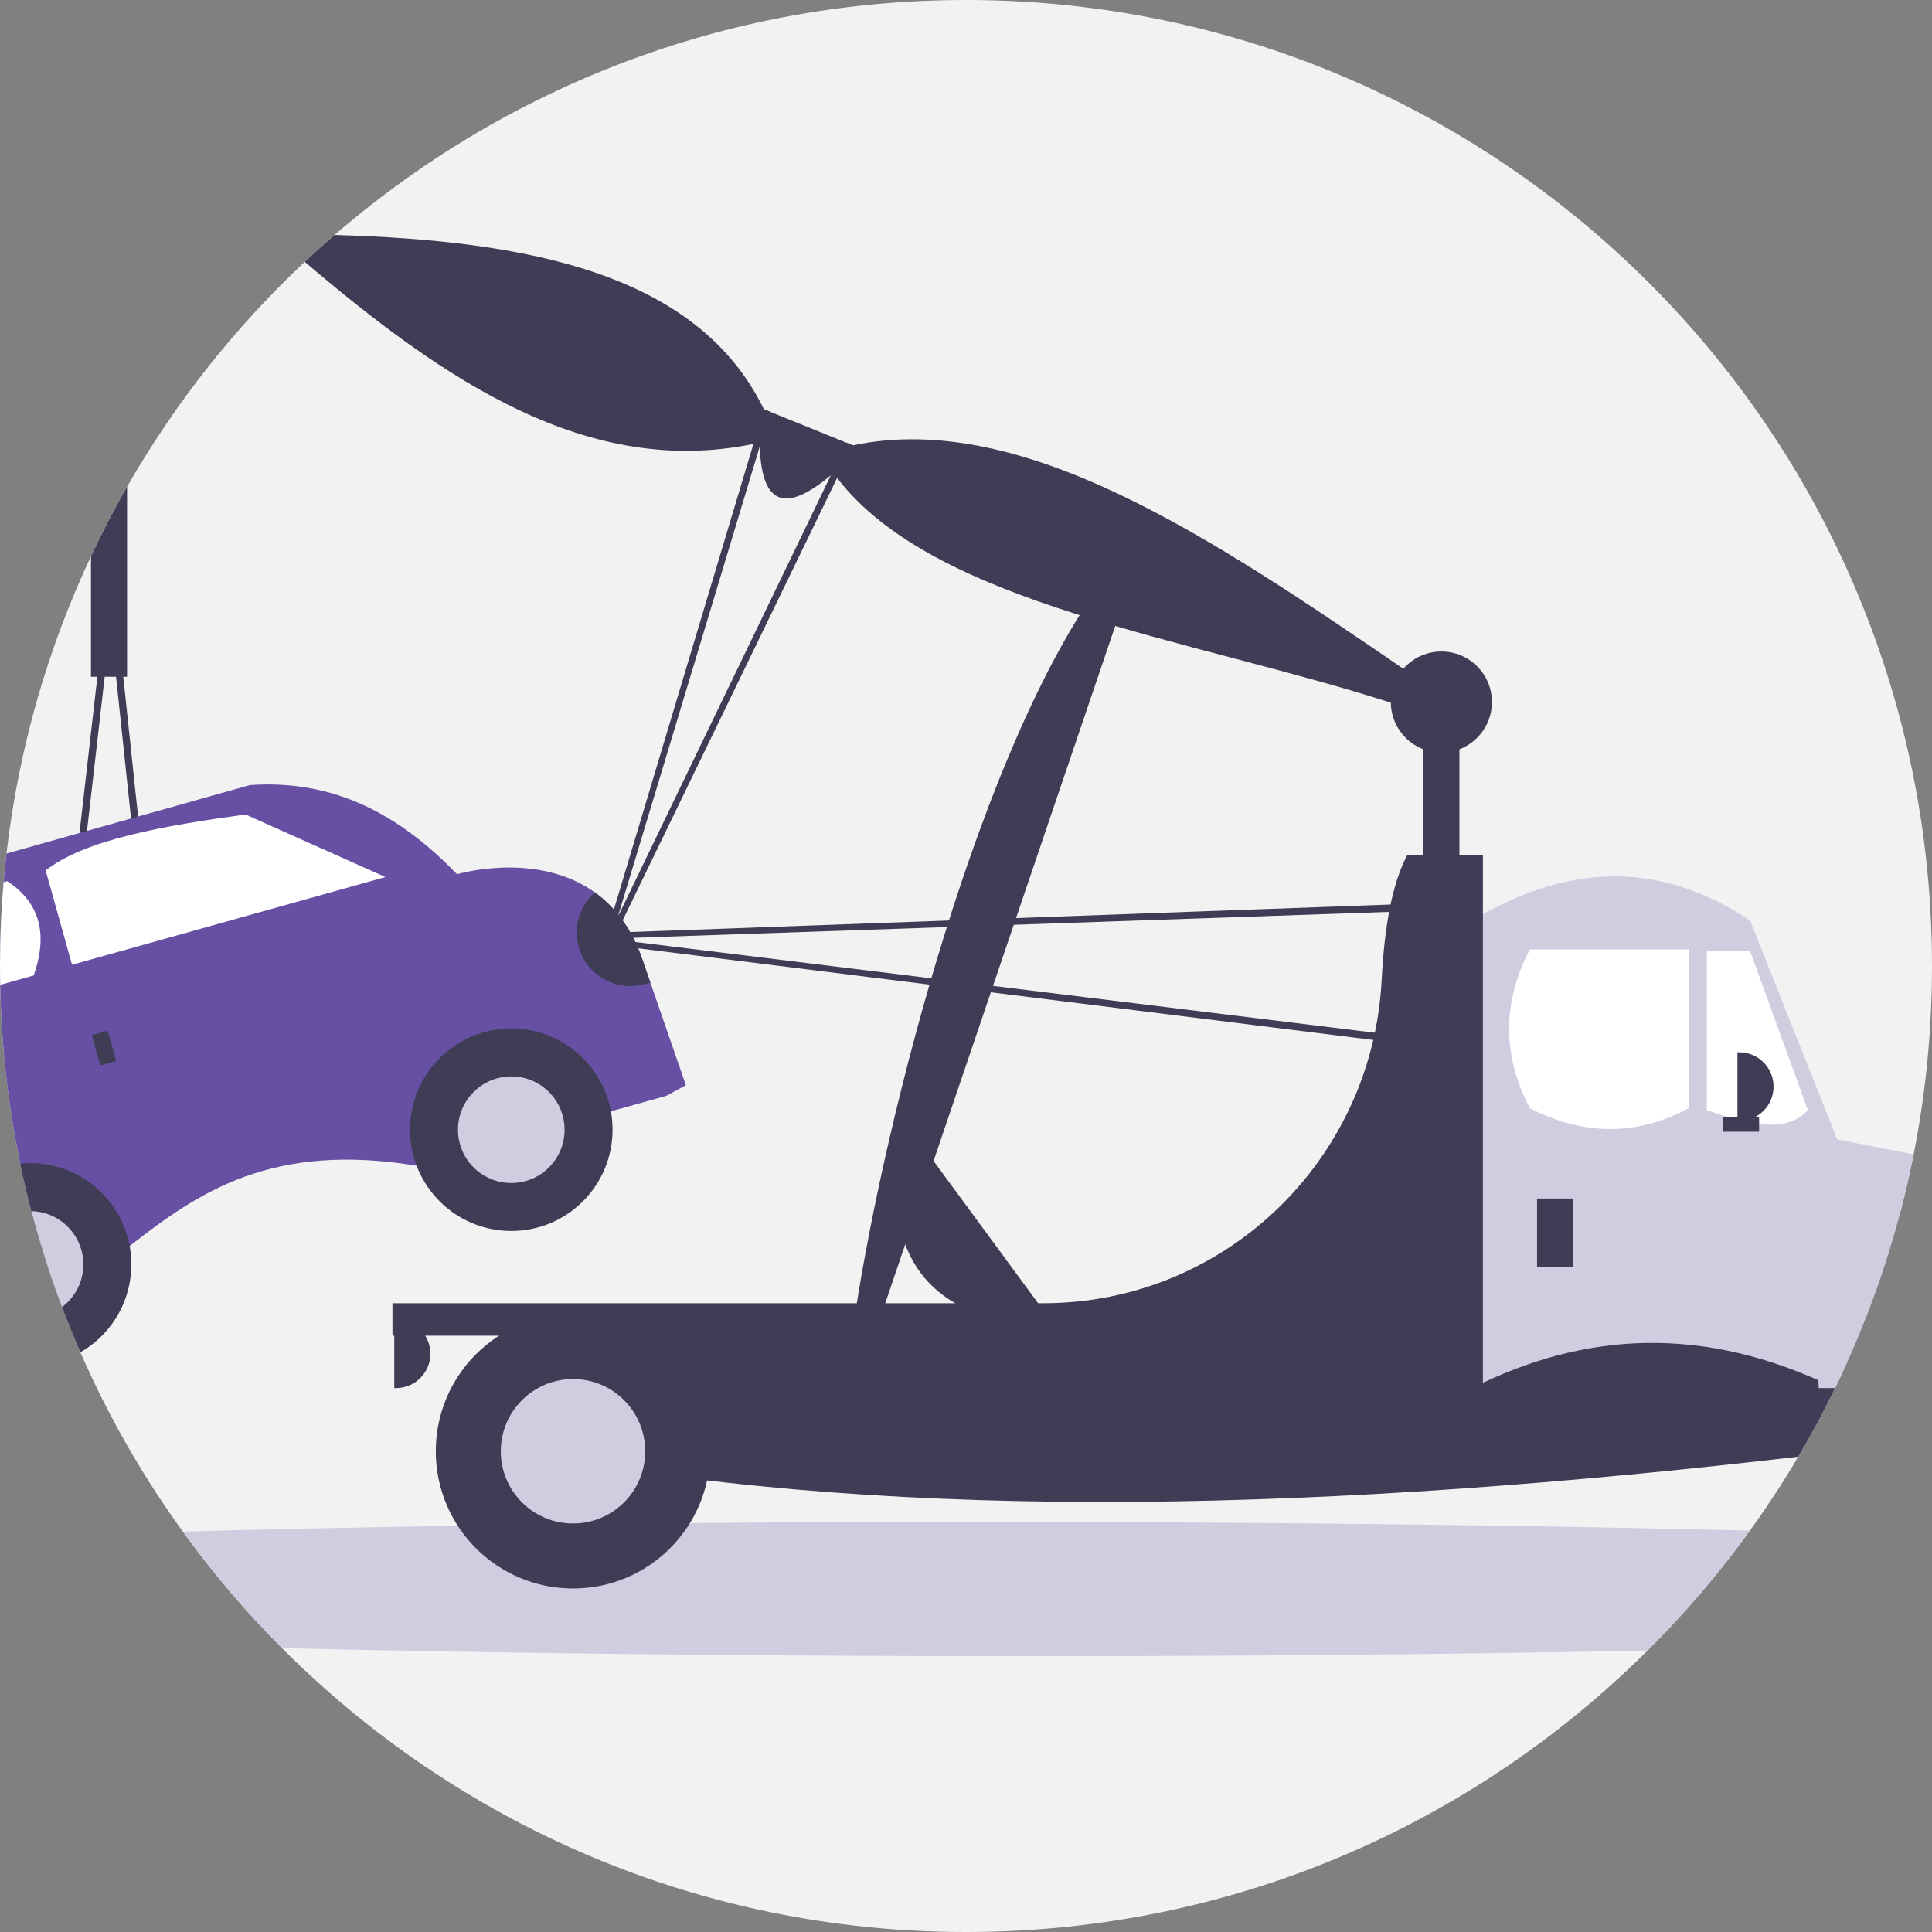 <svg width="222" height="222" viewBox="0 0 222 222" fill="none" xmlns="http://www.w3.org/2000/svg">
<rect x="0" y="0" width="222" height="222" fill="#808080" stroke="none"/>
<g clip-path="url(#clip0_534_2414)">
<path d="M222 111C222 118.41 221.274 125.653 219.886 132.655C219.455 134.851 218.954 137.023 218.392 139.171C217.283 143.426 215.922 147.579 214.333 151.618C214.117 152.173 213.894 152.724 213.665 153.276C213.099 154.65 212.507 156.01 211.887 157.353C211.558 158.072 211.219 158.788 210.869 159.501C209.564 162.19 208.149 164.821 206.631 167.384C204.908 170.303 203.055 173.139 201.074 175.877C197.532 180.79 193.596 185.401 189.313 189.659C169.241 209.65 141.563 222 111 222C80.297 222 52.502 209.533 32.409 189.385C28.267 185.233 24.451 180.755 21.008 175.99C17.037 170.505 13.556 164.64 10.631 158.459C10.148 157.445 9.682 156.421 9.233 155.39C9.175 155.263 9.123 155.14 9.068 155.013C8.38 153.427 7.732 151.82 7.119 150.196C6.571 148.743 6.05 147.274 5.564 145.79C4.844 143.611 4.19 141.405 3.608 139.168C3.135 137.366 2.707 135.543 2.326 133.707C0.942 127.057 0.154 120.192 0.024 113.165C0.007 112.446 0 111.723 0 111C0 107.756 0.14 104.546 0.411 101.373C0.507 100.27 0.617 99.17 0.743 98.077C2.145 85.991 5.488 74.497 10.453 63.914C11.73 61.191 13.114 58.529 14.601 55.932C20.103 46.322 27 37.613 35.016 30.087C36.137 29.031 37.278 28.003 38.442 27C57.898 10.175 83.26 0 111 0C172.303 0 222 49.697 222 111Z" fill="#F2F2F2"/>
<path d="M167.699 79.84H163.55V109.298H167.699V79.84Z" fill="#3F3D56"/>
<path d="M167.709 79.468L167.559 79.841L166.147 83.312L163.55 82.257L159.816 80.742C136.639 73.303 107.348 69.496 96.19 54.918L95.463 54.623C90.794 58.497 87.552 58.724 87.299 51.307L86.573 51.012C67.53 54.928 51.062 43.747 35.016 30.087C36.137 29.031 37.278 28.003 38.442 27C61 27.632 80.237 31.546 87.772 47.021L88.502 47.319L97.269 50.875L98.002 51.173C117.476 47.066 139.354 61.869 161.255 76.847L167.709 79.468Z" fill="#3F3D56"/>
<path d="M201.074 175.877C197.532 180.789 193.596 185.401 189.313 189.659C139.963 190.622 80.492 190.502 32.409 189.385C28.267 185.233 24.451 180.755 21.008 175.99C30.994 175.712 41.601 175.493 52.602 175.322C56.956 175.25 61.376 175.192 65.843 175.137C70.279 175.089 74.764 175.044 79.283 175.007H79.286C120.346 174.674 164.266 174.979 201.074 175.877Z" fill="#D0CDE1"/>
<path d="M218.392 139.171C217.282 143.426 215.922 147.579 214.333 151.618C214.117 152.173 213.894 152.724 213.665 153.276H208.358V139.171H218.392Z" fill="#3F3D56"/>
<path d="M214.333 151.618C214.117 152.173 213.894 152.724 213.665 153.276C213.099 154.65 212.507 156.01 211.887 157.353C211.558 158.072 211.219 158.788 210.869 159.501C209.564 162.19 208.149 164.821 206.631 167.384C153.605 173.562 104.531 175.043 63.147 167.384V151.618H214.333Z" fill="#3F3D56"/>
<path d="M211.887 132.871V157.353C211.558 158.072 211.219 158.788 210.869 159.501C195.809 152.148 182.041 153.025 169.152 159.501V105.772C179.586 99.534 190.2 98.507 201.099 105.772L211.113 130.922L211.887 132.871Z" fill="#D0CDE1"/>
<path d="M175.79 109.091H194.045V127.346C188.026 130.561 181.939 130.493 175.79 127.346C172.618 121.261 172.618 115.176 175.79 109.091Z" fill="white"/>
<path d="M207.736 127.553C205.337 130.254 200.938 129.288 196.119 127.553V109.298H201.098L207.736 127.553Z" fill="white"/>
<path d="M180.768 137.718H176.619V145.601H180.768V137.718Z" fill="#3F3D56"/>
<path d="M199.646 120.915H199.853C202.03 120.915 203.795 122.68 203.795 124.857C203.795 127.033 202.03 128.798 199.853 128.798H199.646V120.915Z" fill="#3F3D56"/>
<path d="M45.305 151.617H45.512C47.689 151.617 49.454 153.382 49.454 155.559C49.454 157.736 47.689 159.5 45.512 159.5H45.305V151.617Z" fill="#3F3D56"/>
<path d="M219.886 132.655C219.455 134.851 218.954 137.023 218.392 139.171C217.282 143.426 215.922 147.579 214.333 151.618C214.117 152.173 213.894 152.724 213.665 153.276C213.099 154.65 212.507 156.01 211.887 157.353C211.558 158.072 211.219 158.788 210.869 159.501H208.981L208.759 153.276L208.7 151.618L208.358 141.96L207.943 130.298L211.112 130.922L219.886 132.655Z" fill="#D0CDE1"/>
<path d="M65.842 182.527C74.549 182.527 81.608 175.468 81.608 166.761C81.608 158.054 74.549 150.995 65.842 150.995C57.135 150.995 50.076 158.054 50.076 166.761C50.076 175.468 57.135 182.527 65.842 182.527Z" fill="#3F3D56"/>
<path d="M65.842 175.059C70.425 175.059 74.14 171.344 74.14 166.761C74.14 162.178 70.425 158.463 65.842 158.463C61.26 158.463 57.544 162.178 57.544 166.761C57.544 171.344 61.26 175.059 65.842 175.059Z" fill="#D0CDE1"/>
<path d="M170.396 149.75L170.396 98.303H161.683C159.954 101.561 159.077 106.516 158.764 112.597C157.696 133.38 140.68 149.75 119.87 149.75H45.097V153.484H160.942C161.187 156.04 161.437 158.604 161.683 161.16L170.396 161.16V153.484L170.396 149.75Z" fill="#3F3D56"/>
<path d="M103.023 132.527L105.363 130.808L119.738 150.369L117.397 152.088C106.602 150.756 101.86 144.192 103.023 132.527Z" fill="#3F3D56"/>
<path d="M126.976 66.388L129.63 67.568L100.923 152.1L98.269 150.92C101.827 127.756 112.758 85.375 126.976 66.388Z" fill="#3F3D56"/>
<path d="M202.135 128.383H197.986V130.043H202.135V128.383Z" fill="#3F3D56"/>
<path d="M164.872 104.02C164.874 103.989 164.875 103.961 164.87 103.932C164.845 103.702 164.641 103.54 164.413 103.565L161.739 103.866L67.803 107.262L66.972 107.353C66.791 107.373 66.645 107.511 66.612 107.693C66.572 107.919 66.721 108.133 66.947 108.174L162.864 120.13C163.093 120.153 163.294 119.984 163.317 119.755L164.872 104.02ZM69.903 107.861L161.587 104.716L163.994 104.447L162.534 119.228L69.903 107.861Z" fill="#3F3D56"/>
<path d="M97.269 50.875L95.463 54.623L70.996 105.347L87.299 51.307L88.502 47.319L87.772 47.021L86.573 51.012L69.752 107.142L69.574 107.958C69.533 108.136 69.615 108.317 69.779 108.406C69.978 108.52 70.231 108.448 70.341 108.245L96.19 54.917L98.002 51.173L97.269 50.875Z" fill="#3F3D56"/>
<path d="M17.397 108.304L16.194 96.954L15.866 93.826L14.166 77.765L13.135 68.004C13.114 67.796 12.936 67.635 12.724 67.635C12.511 67.635 12.333 67.792 12.309 68.001L11.189 77.765L9.133 95.717L8.753 99.037L7.654 108.629L6.122 122.001C6.119 122.014 6.119 122.028 6.119 122.045C6.115 122.271 6.3 122.46 6.53 122.463L11.518 122.511L18.442 122.576H18.445C18.459 122.576 18.473 122.573 18.486 122.573C18.716 122.549 18.88 122.343 18.856 122.117L17.397 108.304ZM13.293 121.696L11.309 121.679L6.999 121.637L8.246 110.75V110.746L9.617 98.797L9.997 95.474L12.028 77.765L12.707 71.838L13.334 77.765L15.057 94.052L15.386 97.18L16.585 108.53L17.983 121.74L13.293 121.696Z" fill="#3F3D56"/>
<path d="M78.81 124.693L76.576 125.913L70.194 127.698L64.843 129.199L53.222 132.45L47.87 133.947C31.238 131.219 22.84 136.962 14.899 143.176L9.548 144.673L5.564 145.79C4.844 143.611 4.19 141.405 3.608 139.168C3.135 137.366 2.706 135.543 2.326 133.707C0.942 127.057 0.154 120.192 0.024 113.165C0.007 112.446 0 111.723 0 111C0 107.756 0.14 104.546 0.411 101.373C0.507 100.27 0.617 99.17 0.743 98.078L9.133 95.717L9.997 95.474L15.057 94.052L15.866 93.826L28.709 90.212C38.584 89.514 46.106 93.802 52.513 100.455C52.513 100.455 61.632 97.731 68.344 102.538C70.468 104.063 72.349 106.341 73.623 109.702L74.723 112.871L78.81 124.693Z" fill="#6750A4"/>
<path d="M58.75 141.448C65.177 141.448 70.387 136.239 70.387 129.812C70.387 123.385 65.177 118.175 58.75 118.175C52.323 118.175 47.113 123.385 47.113 129.812C47.113 136.239 52.323 141.448 58.75 141.448Z" fill="#3F3D56"/>
<path d="M58.75 135.936C62.132 135.936 64.874 133.194 64.874 129.812C64.874 126.429 62.132 123.687 58.75 123.687C55.367 123.687 52.625 126.429 52.625 129.812C52.625 133.194 55.367 135.936 58.75 135.936Z" fill="#D0CDE1"/>
<path d="M15.091 145.29C15.091 149.141 13.221 152.553 10.336 154.67C9.983 154.931 9.613 155.171 9.233 155.39C9.175 155.263 9.123 155.14 9.068 155.013C8.38 153.427 7.732 151.82 7.119 150.196C6.571 148.744 6.05 147.274 5.564 145.79C4.844 143.612 4.19 141.405 3.607 139.168C3.135 137.366 2.706 135.543 2.326 133.707C2.696 133.669 3.073 133.652 3.453 133.652C9.157 133.652 13.906 137.757 14.899 143.176C15.026 143.862 15.091 144.567 15.091 145.29Z" fill="#3F3D56"/>
<path d="M9.579 145.29C9.579 147.298 8.613 149.079 7.119 150.196C6.571 148.743 6.05 147.274 5.564 145.79C4.844 143.611 4.19 141.405 3.608 139.168C6.715 139.243 9.243 141.628 9.548 144.673C9.569 144.876 9.579 145.081 9.579 145.29Z" fill="#D0CDE1"/>
<path d="M44.285 100.779L8.278 110.857L5.244 100.018C9.778 96.478 18.698 94.902 28.208 93.591L44.285 100.779Z" fill="white"/>
<path d="M3.868 112.089L0.024 113.165C0.007 112.446 0 111.723 0 111C0 107.756 0.14 104.545 0.411 101.373L0.836 101.253C4.591 103.717 5.54 107.355 3.868 112.089Z" fill="white"/>
<path d="M12.378 118.426L10.54 118.94L11.518 122.43L13.355 121.916L12.378 118.426Z" fill="#3F3D56"/>
<path d="M74.721 112.871C71.561 114.136 67.975 112.599 66.71 109.44C65.744 107.025 66.397 104.264 68.343 102.539C70.467 104.062 72.35 106.34 73.624 109.702L74.721 112.871Z" fill="#3F3D56"/>
<path d="M10.452 63.914C11.73 61.19 13.114 58.529 14.601 55.932V77.765H10.452V63.914Z" fill="#3F3D56"/>
<path d="M165.624 86.479C168.832 86.479 171.433 83.878 171.433 80.67C171.433 77.462 168.832 74.862 165.624 74.862C162.416 74.862 159.816 77.462 159.816 80.67C159.816 83.878 162.416 86.479 165.624 86.479Z" fill="#3F3D56"/>
</g>
<defs>
<clipPath id="clip0_534_2414">
<rect width="222" height="222" fill="white"/>
</clipPath>
</defs>
</svg>
